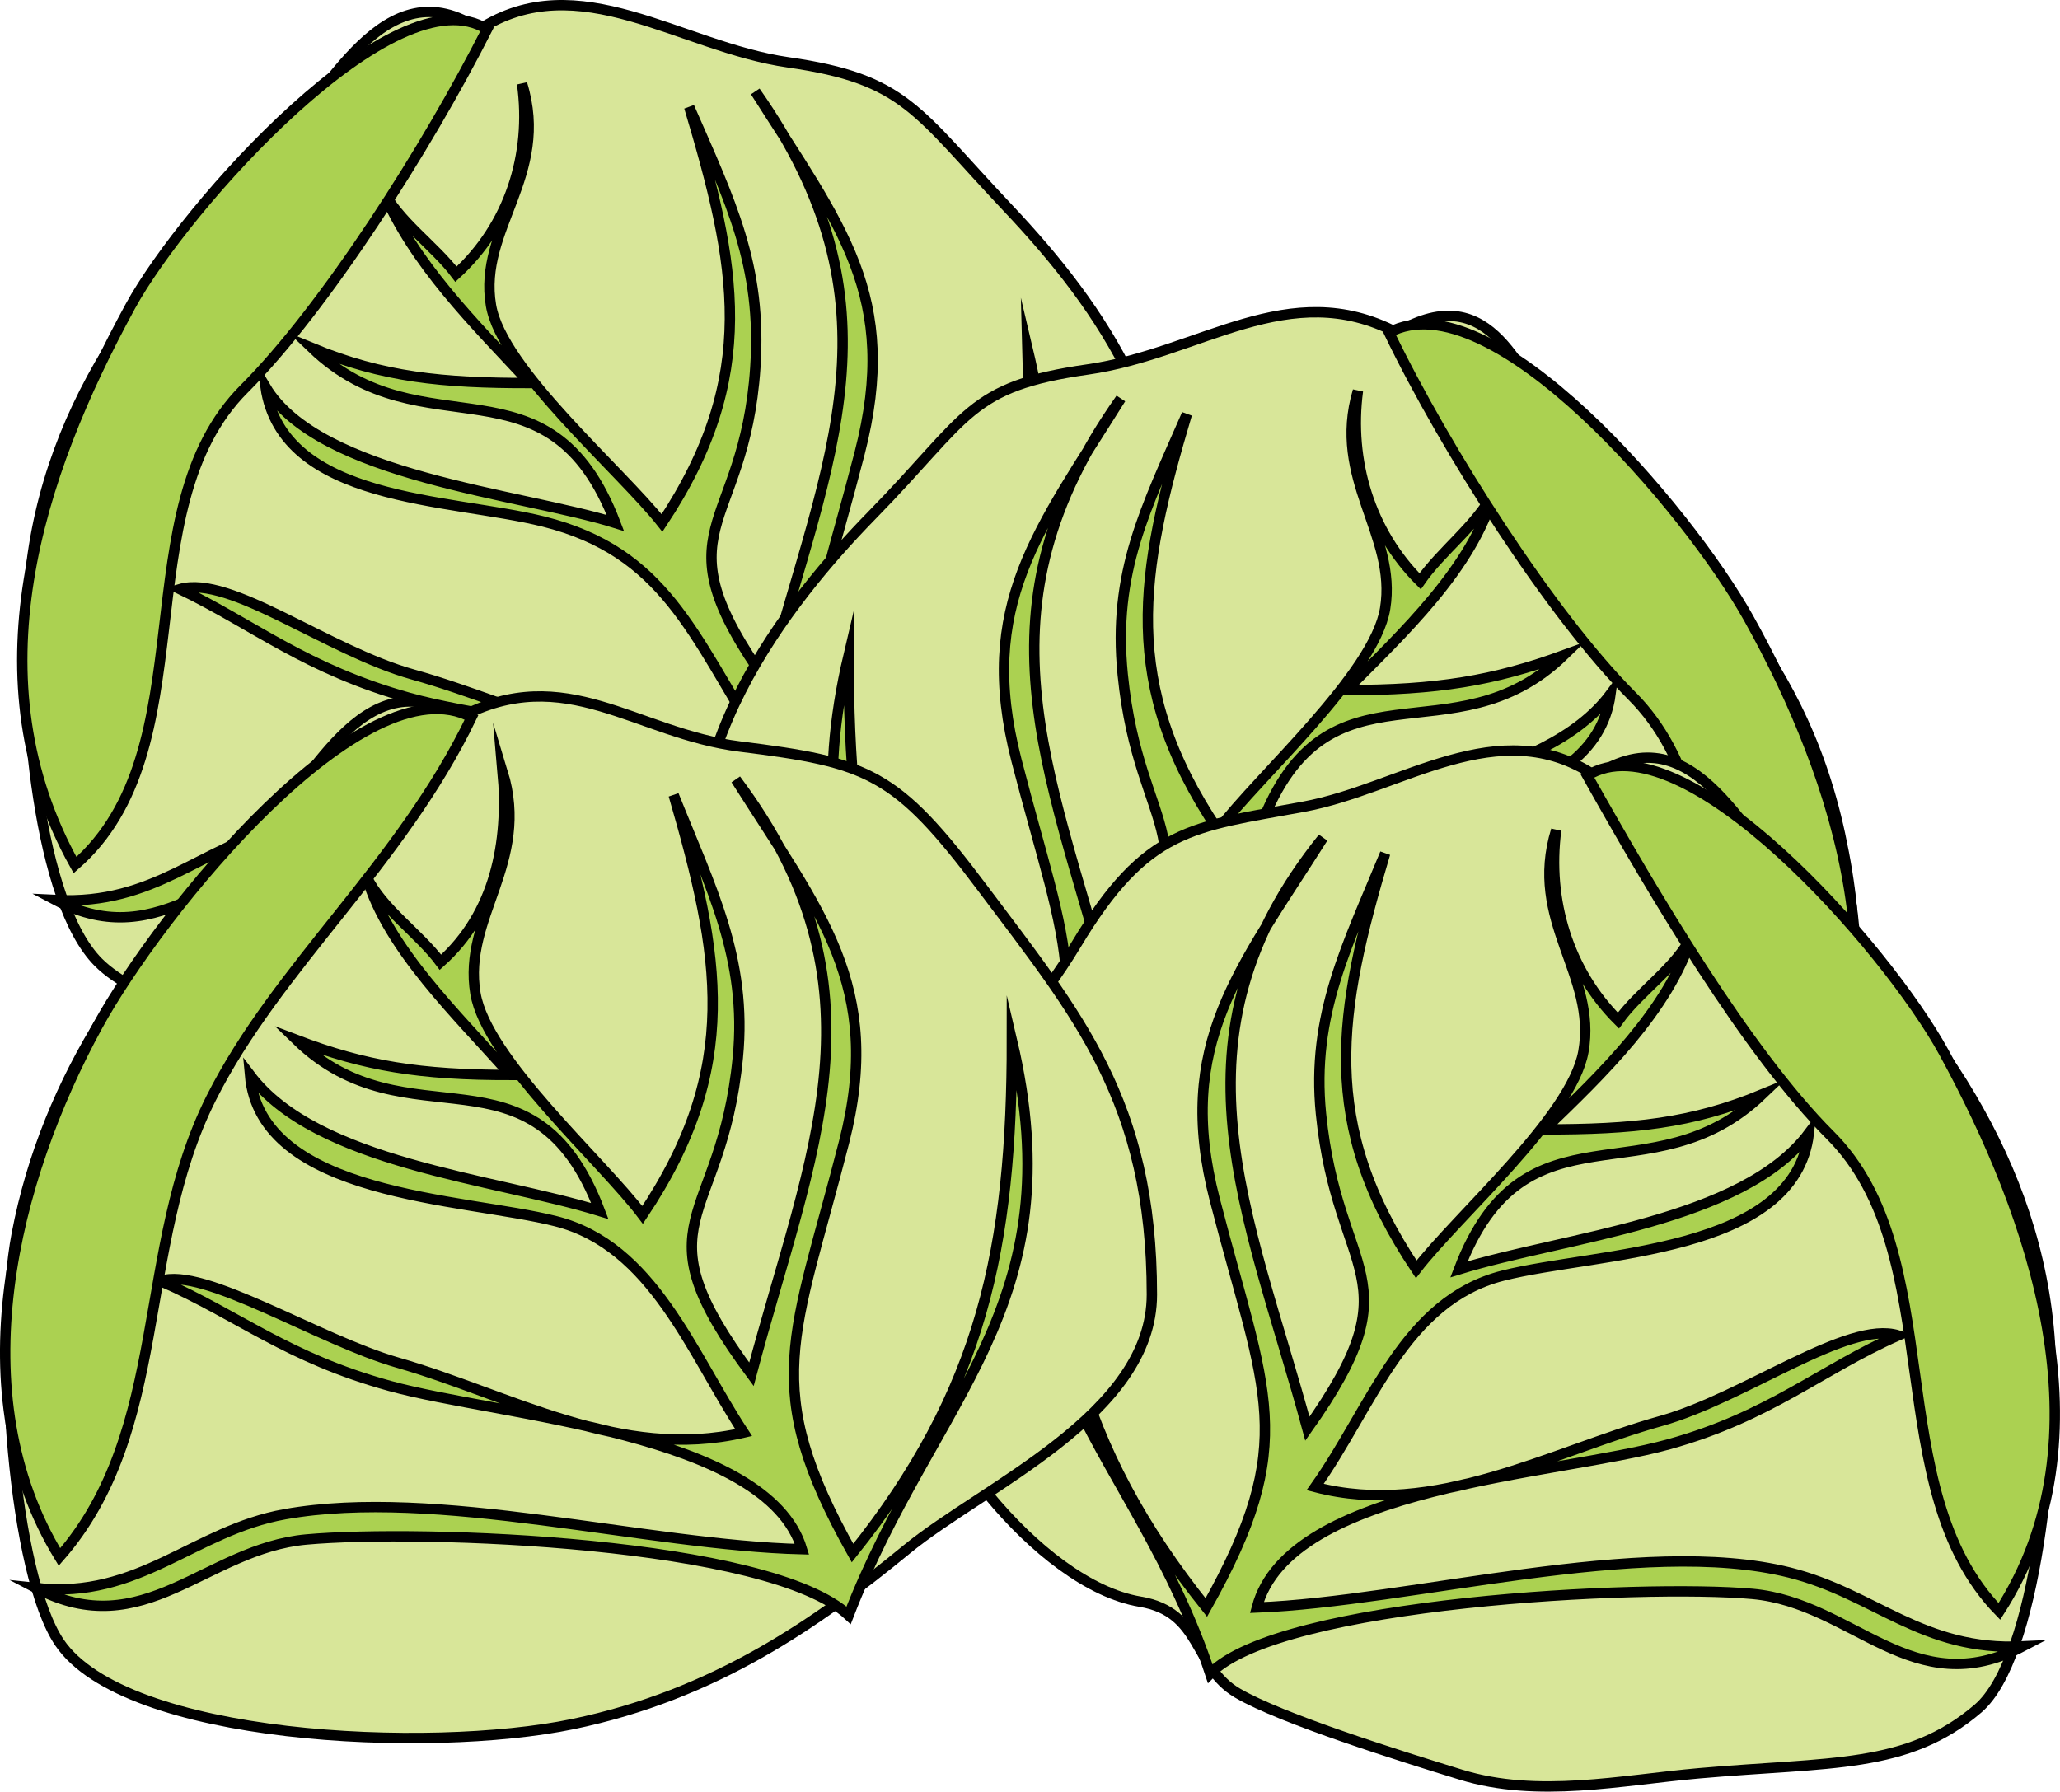 <svg xmlns="http://www.w3.org/2000/svg" xmlns:xlink="http://www.w3.org/1999/xlink" version="1.1" id="Layer_1" x="0px" y="0px" enable-background="new 0 0 822.05 841.89" xml:space="preserve" viewBox="212.71 249.56 397.42 345.68">
<path fill-rule="evenodd" clip-rule="evenodd" fill="#D8E699" stroke="#000000" stroke-width="2" stroke-linecap="square" stroke-miterlimit="10" d="  M305.18,255.22c19.182-12.34,38.729,3.39,59.625,6.375c22.572,3.225,24.649,9.365,42.375,28.125  c18.354,19.424,34.776,43.28,31.127,76.125c-1.742,15.683-28.684,46.419-45.002,48.75c-11.907,1.701-10.388,12.515-19.125,17.627  c-8.475,4.959-31.127,12.289-42.375,15.75c-28.787,8.857-85.448,1.927-100.125-12.75c-11.532-11.532-14.825-49.431-13.5-70.502  c2.27-36.104,22.656-61.656,47.25-86.25C275.945,267.955,286.865,242.841,305.18,255.22z"/>
<path fill-rule="evenodd" clip-rule="evenodd" fill="#ABD151" stroke="#000000" stroke-width="2" stroke-linecap="square" stroke-miterlimit="10" d="  M380.18,428.472c-14.216-13.9-82.881-17.354-104.625-15.377c-19.441,1.768-31.495,21.032-52.125,10.127  c19.23,0.988,27.909-10.167,44.25-14.252c28.411-7.103,73.373,5.648,102.75,6.75c-6.349-23.594-56.752-25.378-78.75-31.5  c-19.945-5.55-29.727-13.955-44.25-21c9.688-2.802,28.449,11.897,45,16.5c21.474,5.972,43.713,18.79,66.75,12.75  c-12.839-20.419-18.229-36.432-41.637-42.284c-18.054-4.514-50.315-3.615-53.613-25.966c10.316,17.283,49.334,20.573,67.5,26.25  c-12.785-33.534-37.01-13.192-58.5-33.75c13.692,5.634,25,6.75,42,6.75c-10.626-11.408-22.541-23.066-28.5-37.5  c2.993,6.204,10.073,10.955,14.25,16.5c10.256-9.38,14.675-22.978,12.75-36.75c5.468,17.703-8.497,27.973-6,42.75  c2.096,12.401,24.999,31.816,33,42c18.839-28.422,14.329-49.711,5.25-80.25c7.933,18.2,14.068,30.482,12.75,50.25  c-2.145,32.174-19.206,30.517,2.25,60.75c11.917-44.001,26.822-72.639-2.25-114c16.423,25.959,27.964,39.39,20.112,69.816  c-9.705,37.606-16.399,46.565,1.638,78.684c25.322-31.653,31.878-58.496,30.75-99c5.629,23.772,4.996,41.82-1.828,65.016  C403.558,400.58,385.22,410.832,380.18,428.472z"/>
<path fill-rule="evenodd" clip-rule="evenodd" fill="#ABD151" stroke="#000000" stroke-width="2" stroke-linecap="square" stroke-miterlimit="10" d="  M227.18,416.47c25.585-22.284,9.282-68.532,32.625-91.875c15.611-15.611,35.293-46.51,46.875-69.375  c-17.612-11.36-58.347,34.219-68.833,53.444C219.881,341.602,207.157,380.625,227.18,416.47z"/>
<path fill-rule="evenodd" clip-rule="evenodd" fill="#D8E699" stroke="#000000" stroke-width="2" stroke-linecap="square" stroke-miterlimit="10" d="  M482.182,313.72c-20.847-10.872-37.831,4.012-59.625,7.125c-23.086,3.298-22.776,8.849-41.627,28.125  c-16.028,16.39-40.738,47.181-31.5,79.502c6.085,21.293,31.505,36.753,49.875,47.25c8.844,5.054,9.652,10.063,19.127,15.75  c11.221,6.735,30.954,12.568,45,17.25c26.627,8.875,85.589,0.241,98.25-18.75c5.59-8.385-2.924-14.97,1.875-26.625  c7.661-18.605,8.459-32.832,4.125-52.877c-7.975-36.886-30.183-54.633-54.75-80.25C505.962,322.953,500.902,302.697,482.182,313.72z  "/>
<path fill-rule="evenodd" clip-rule="evenodd" fill="#ABD151" stroke="#000000" stroke-width="2" stroke-linecap="square" stroke-miterlimit="10" d="  M407.93,486.972c14.734-13.274,82.893-16.601,104.627-14.625c19.456,1.769,30.816,20.704,52.125,10.125  c-19.088,1.02-28.656-10.164-45-14.25c-28.423-7.105-73.22,5.262-102.75,6c7.018-23.468,56.894-24.22,78.75-30.75  c19.92-5.952,29.673-14.243,45-21c-8.623-3.328-30.923,12.146-45.75,16.5c-21.414,6.287-43.407,18.16-66.75,12.75  c10.95-15.421,17.169-35.948,36.212-40.78c18.413-4.672,55.856-4.237,59.038-27.472c-12.813,17.158-46.863,19.468-67.5,25.5  c12.882-34.016,36.979-12.146,58.5-33c-13.559,4.951-24.501,6.75-42,6.75c10.875-10.996,24.39-23.504,28.5-38.25  c-3.295,6.437-10.098,11.287-14.25,17.25c-9.672-9.644-13.784-23.203-12-36.75c-5.063,17,7.587,27.714,5.25,42  c-2.073,12.67-24.306,32.219-32.25,42.75c-18.894-28.214-15.135-49.525-6-80.25c-7.954,18.247-14.357,30.425-12.375,50.25  c3.184,31.831,18.354,31.188-2.625,60.752c-11.712-43.248-26.618-73.266,2.25-114.002c-15.918,25.466-27.847,39.851-20.113,69.816  c9.706,37.608,16.401,46.565-1.639,78.686c-25.374-31.717-30.75-58.566-30.75-99.002C364.434,426.95,390.11,445.524,407.93,486.972z  "/>
<path fill-rule="evenodd" clip-rule="evenodd" fill="#ABD151" stroke="#000000" stroke-width="2" stroke-linecap="square" stroke-miterlimit="10" d="  M560.182,475.722c-23.211-23.807-9.441-68.693-32.625-91.877c-15.442-15.442-35.938-47.385-46.875-70.125  c19.657-10.571,57.599,34.01,69.372,55.104C567.38,399.867,581.17,442.114,560.182,475.722z"/>
<path fill-rule="evenodd" clip-rule="evenodd" fill="#D8E699" stroke="#000000" stroke-width="2" stroke-linecap="square" stroke-miterlimit="10" d="  M520.432,399.22c-18.597-12.405-37.287,2.505-56.25,6c-21.476,3.958-30.248,3.915-43.875,26.627  c-13.561,22.602-36.337,38.653-32.627,74.625c1.855,17.981,25.24,48.831,45.002,52.125c12.014,2.002,10.189,12.592,18.75,17.625  c8.517,5.008,31.723,12.241,43.125,15.75c14.831,4.563,30.828,1.062,45.948-0.271c25.316-2.233,40.158-0.784,53.802-12.479  c11.332-9.713,15.158-51.019,13.875-70.5c-2.288-34.727-22.58-63.478-47.625-86.251C549.575,412.485,539.98,386.399,520.432,399.22z  "/>
<path fill-rule="evenodd" clip-rule="evenodd" fill="#ABD151" stroke="#000000" stroke-width="2" stroke-linecap="square" stroke-miterlimit="10" d="  M446.182,572.472c13.299-13.787,83.322-17.312,104.625-15.375c19.5,1.772,30.914,21.192,52.125,10.125  c-19.438,0.94-28.441-10.11-45-14.25c-28.419-7.104-73.354,5.647-102.75,6.75c6.238-23.572,57.476-25.391,79.5-31.5  c19.526-5.417,29.295-14.407,44.25-21c-9.726-3.039-29.64,11.996-45.75,16.5c-21.337,5.965-43.681,18.803-66.75,12.75  c10.949-15.421,17.17-35.946,36.212-40.777c18.148-4.605,56.309-4.15,59.038-27.473c-12.891,17.08-46.852,19.896-67.5,26.25  c12.784-33.534,37.01-13.192,58.5-33.75c-13.692,5.635-24.999,6.75-42,6.75c11.089-10.698,23.913-22.935,28.5-37.5  c-3.034,6.24-10.172,10.824-14.25,16.5c-9.672-9.645-13.784-23.204-12-36.752c-5.411,17.519,7.906,27.87,5.25,42.752  c-2.247,12.589-24.254,31.587-32.25,42c-18.894-28.214-15.134-49.526-6-80.252c-7.258,17.692-14.292,31.084-12.375,50.252  c3.183,31.83,18.355,31.187-2.625,60.75c-11.348-41.898-28.094-75.371,3-114.002c-16.12,25.48-28.617,39.766-20.862,69.818  c9.705,37.606,16.399,46.564-1.638,78.684c-25.182-31.477-30.75-58.857-30.75-99C402.186,513.498,431.918,529.452,446.182,572.472z"/>
<path fill-rule="evenodd" clip-rule="evenodd" fill="#ABD151" stroke="#000000" stroke-width="2" stroke-linecap="square" stroke-miterlimit="10" d="  M598.432,560.472c-23.178-23.773-9.521-68.771-32.625-91.875c-16.028-16.028-34.01-46.414-46.875-69.377  c18.358-11.527,57.706,33.046,68.833,53.446C604.941,484.156,620.061,526.938,598.432,560.472z"/>
<path fill-rule="evenodd" clip-rule="evenodd" fill="#D8E699" stroke="#000000" stroke-width="2" stroke-linecap="square" stroke-miterlimit="10" d="  M301.43,387.97c20.383-10.756,33.97,3.121,54,5.625c24.863,3.108,30.086,4.976,46.875,27.376  c18.221,24.31,32.627,40.992,32.627,78.376c0,23.197-32.384,36.919-47.252,49.125c-17.406,14.289-37.075,28.073-64.5,33.75  c-27.778,5.75-86.32,3.025-99-15.75c-8.931-13.225-12.153-58.248-8.25-78.75c5.814-30.542,23.271-55.726,46.125-76.502  C272.743,401.503,282.316,376.188,301.43,387.97z"/>
<path fill-rule="evenodd" clip-rule="evenodd" fill="#ABD151" stroke="#000000" stroke-width="2" stroke-linecap="square" stroke-miterlimit="10" d="  M376.43,561.222c-15.201-14.168-82.468-16.64-104.625-14.625c-19.437,1.767-31.335,20.29-52.125,9.375  c19.923,2.205,30.361-11.105,48-14.25c29.237-5.212,69.568,5.995,99.75,6.75c-6.733-22.517-58.131-25.609-79.5-31.5  c-19.925-5.493-28.947-13.504-44.25-20.25c8.239-2.845,30.509,11.392,45.75,15.75c21.626,6.185,42.926,19.033,66.75,13.5  c-10.116-15.428-17.529-36.037-36.212-40.777c-17.812-4.52-56.968-4.644-59.038-28.223c12.891,17.08,46.852,19.896,67.5,26.25  c-12.882-34.016-36.979-12.146-58.5-33c13.207,5.021,23.739,6.75,41.25,6.75c-10.127-11.47-23.682-24.31-27.75-38.252  c2.989,6.216,10.105,10.922,14.25,16.502c10.555-9.408,13.209-23.143,12-36.752c5.383,17.622-7.721,27.945-5.25,42.752  c2.121,12.713,24.278,32.183,32.25,42.75c19.05-28.446,14.982-49.97,6-81.002c7.127,17.82,14.233,31.429,12.375,50.627  c-3.156,32.611-19.721,31.007,2.625,61.125c11.439-43.118,27.141-74.573-3-114.752c16.19,25.593,28.565,39.811,20.862,69.979  c-9.639,37.753-16.456,47.053,1.638,79.272c25.081-31.351,30.75-59.036,30.75-99C420.067,501.781,392.723,519.134,376.43,561.222z"/>
<path fill-rule="evenodd" clip-rule="evenodd" fill="#ABD151" stroke="#000000" stroke-width="2" stroke-linecap="square" stroke-miterlimit="10" d="  M224.18,549.972c21.36-24.422,14.665-59.475,29.25-88.5c12.805-25.484,36.539-44.997,50.25-73.502  c-20.657-11.109-60.139,37.506-72.167,59.558C215.267,477.312,204.831,518.359,224.18,549.972z"/>
</svg>
